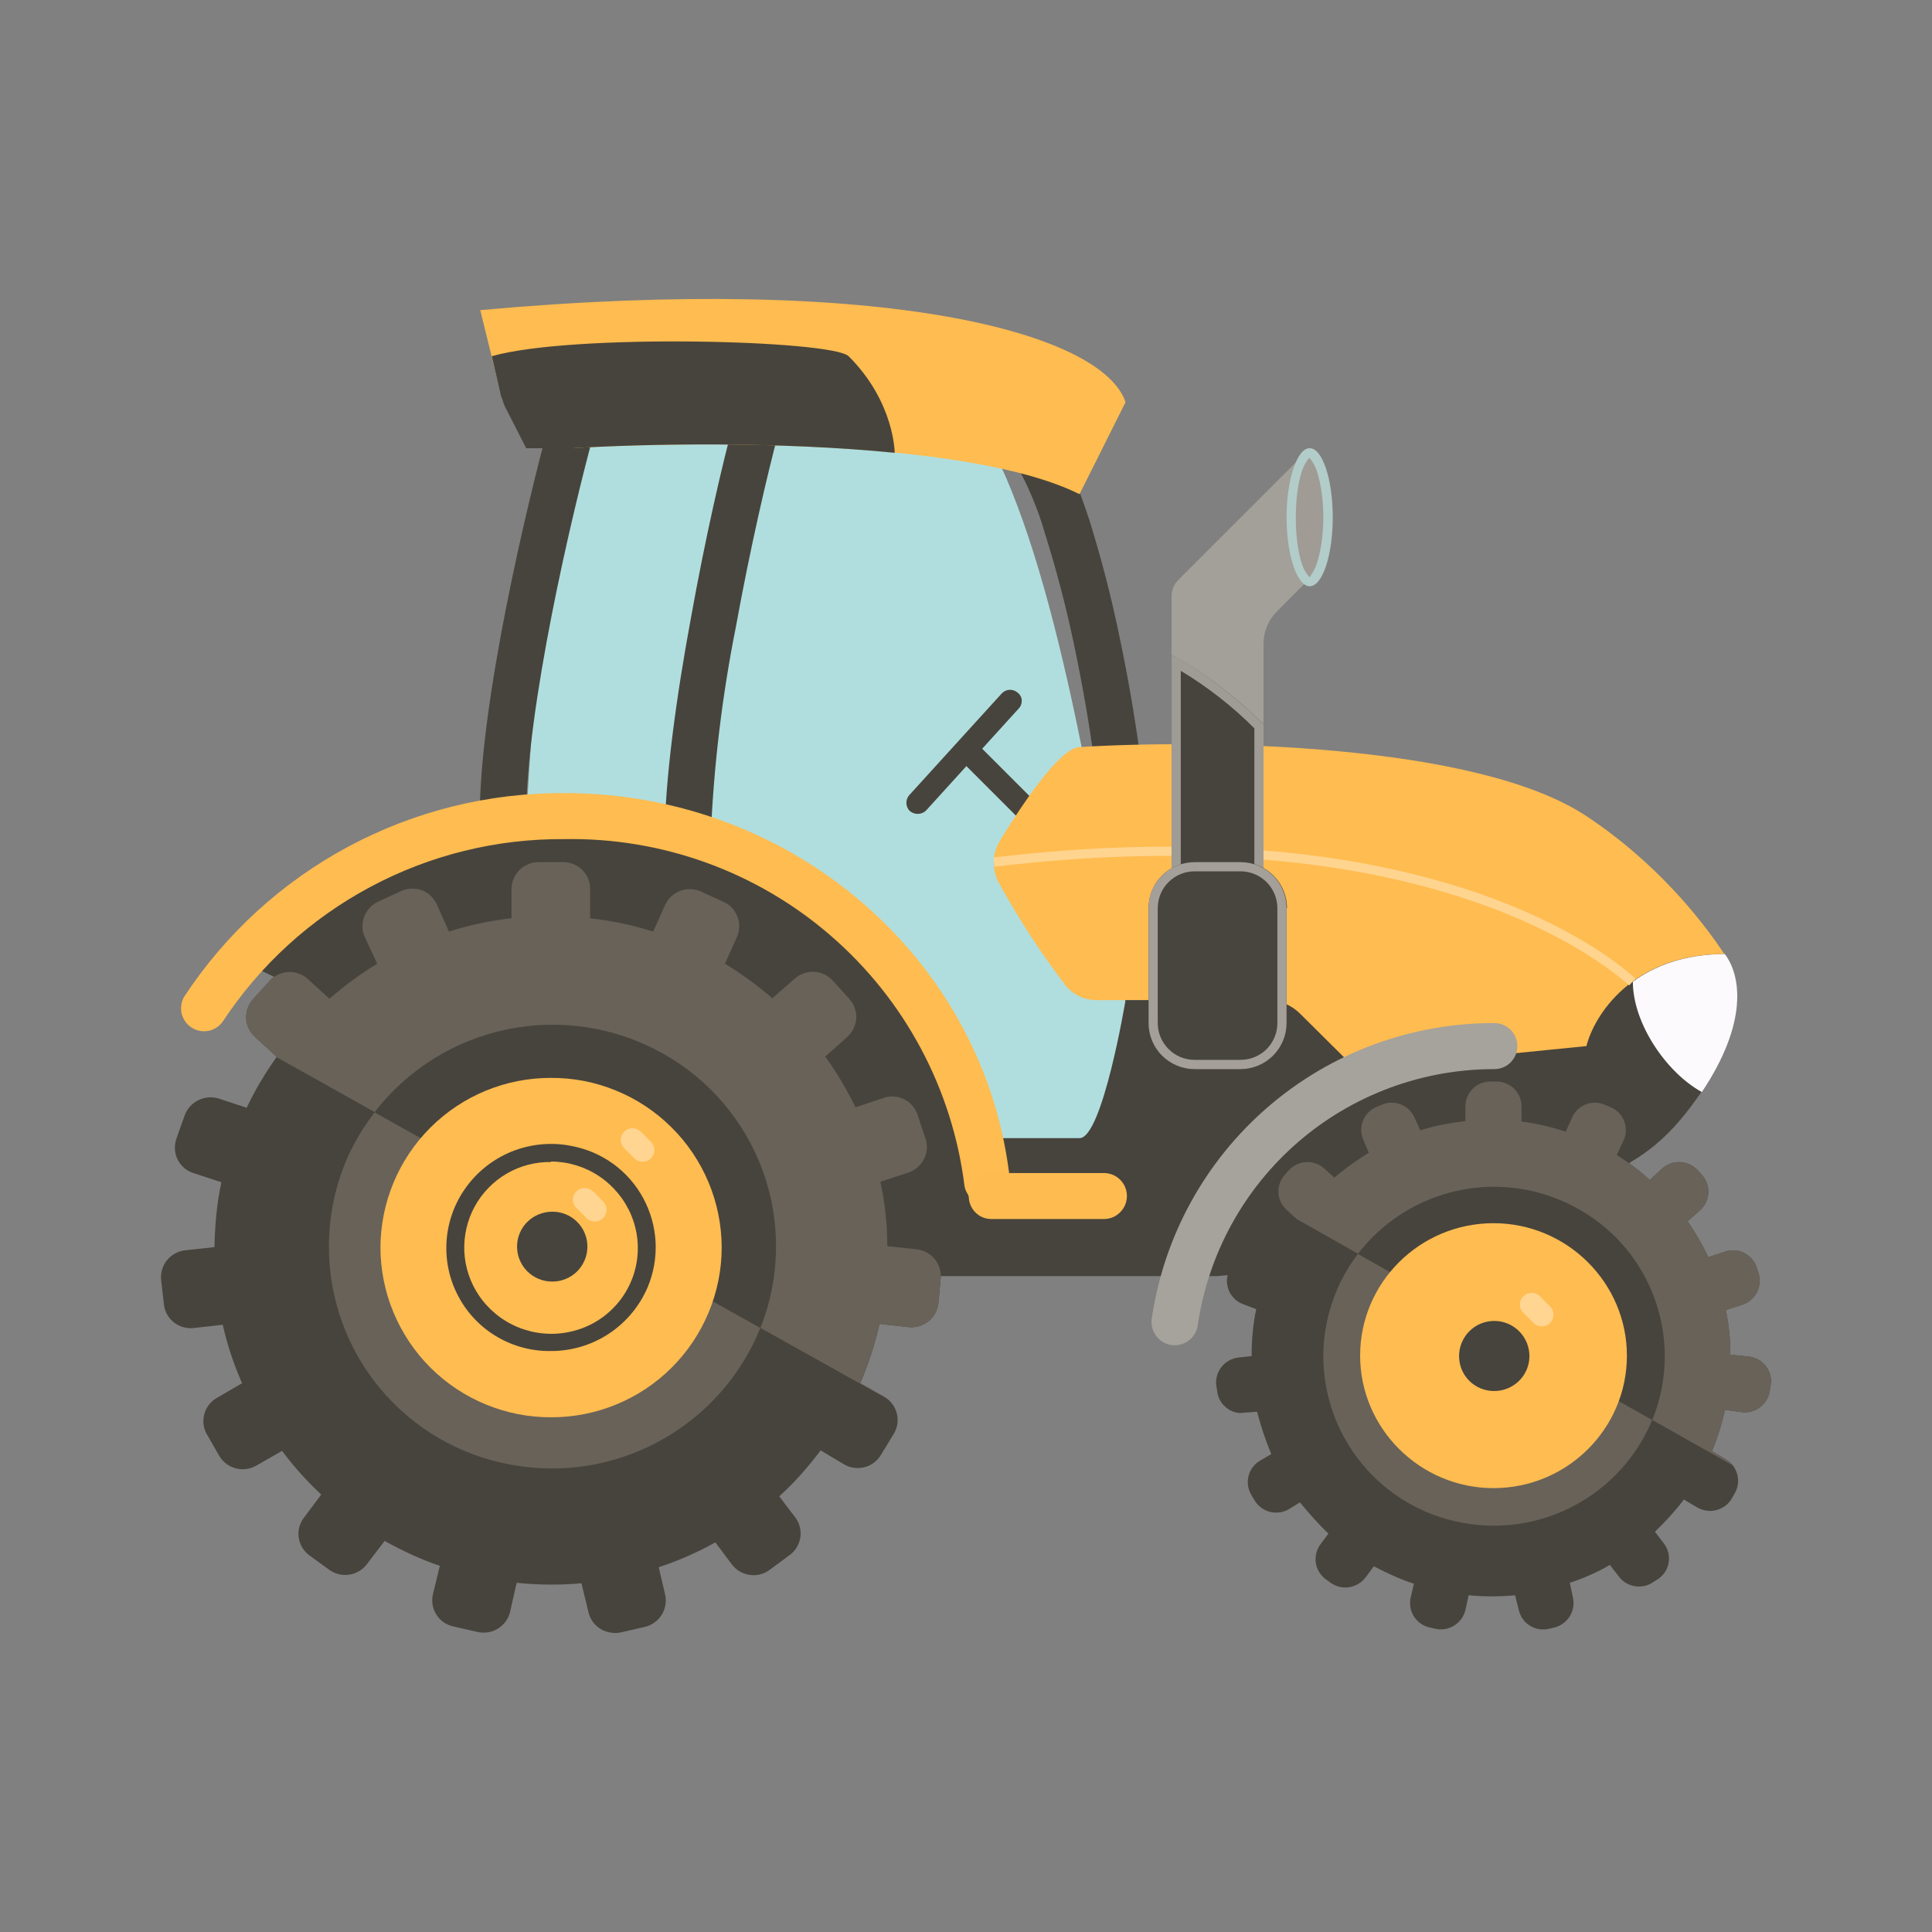 <svg width="24" height="24" viewBox="0 0 24 24" fill="none" xmlns="http://www.w3.org/2000/svg">
<rect x="0" y="0" width="24" height="24" fill="#808080" stroke="none"/>
<path d="M13.982 12.424C13.411 8.71 12.839 6.139 11.977 4.996C11.12 4.711 8.6 4.311 7.68 4.996C6.766 5.682 6.629 8.71 6.538 10.138L9.971 11.281L12.548 14.423H13.405C13.691 14.326 14.205 13.795 13.976 12.424H13.982Z" fill="#B0DEDE"/>
<path d="M11.873 9.385L12.73 10.242L12.936 10.036L12.079 9.179L11.873 9.385Z" fill="#47443D"/>
<path d="M12.645 8.607C12.617 8.581 12.581 8.568 12.544 8.569C12.506 8.57 12.471 8.586 12.445 8.613L11.302 9.87C11.245 9.927 11.245 10.018 11.302 10.075C11.365 10.127 11.456 10.121 11.508 10.064L12.65 8.807C12.708 8.75 12.708 8.658 12.645 8.607Z" fill="#47443D"/>
<path d="M16.273 5.568V7.184L15.868 7.59C15.76 7.696 15.698 7.839 15.696 7.99V8.996H14.554V7.396C14.556 7.323 14.587 7.253 14.639 7.202L16.273 5.568Z" fill="#A39F99"/>
<path d="M5.96 10.138C5.96 8.727 6.548 6.253 6.834 5.208L7.383 5.362C7.097 6.407 6.537 8.813 6.537 10.138H5.96ZM8.582 7.682C8.759 6.693 8.977 5.739 9.125 5.208L9.674 5.362C9.536 5.876 9.319 6.807 9.142 7.784C8.968 8.655 8.863 9.537 8.828 10.424H8.257C8.257 9.71 8.4 8.664 8.582 7.682ZM12.982 6.63C12.892 6.315 12.763 6.011 12.599 5.728L13.073 5.413C13.239 5.659 13.393 6.036 13.53 6.453C13.678 6.925 13.802 7.403 13.902 7.887C14.118 8.904 14.267 10.001 14.267 10.71H13.696C13.696 10.053 13.553 9.007 13.342 8.007C13.245 7.543 13.124 7.083 12.982 6.63Z" fill="#47443D"/>
<path d="M5.96 3.853C11.005 3.396 13.696 4.139 13.982 4.996L13.41 6.139C12.033 5.453 8.634 5.476 7.108 5.567L6.434 5.122C6.314 5.042 6.228 4.92 6.194 4.779L5.966 3.853H5.96Z" fill="#FFBC50"/>
<path d="M6.229 4.939L6.109 4.425C7.108 4.139 10.336 4.225 10.542 4.425C11.114 4.996 11.114 5.625 11.114 5.625C9.674 5.482 8.04 5.511 7.108 5.568H6.537L6.274 5.054C6.257 5.017 6.244 4.979 6.234 4.939H6.229Z" fill="#47443D"/>
<path d="M13.405 9.281C14.937 9.184 18.33 9.224 19.707 10.138C20.553 10.698 21.118 11.395 21.421 11.852C21.421 11.852 21.553 12.55 20.998 12.995L20.278 13.566H16.845L16.159 12.652C16.106 12.581 16.037 12.524 15.958 12.484C15.878 12.444 15.791 12.424 15.702 12.424H13.645C13.57 12.427 13.495 12.413 13.426 12.384C13.357 12.354 13.295 12.309 13.245 12.252C12.938 11.851 12.662 11.427 12.417 10.984C12.369 10.902 12.344 10.807 12.345 10.712C12.346 10.616 12.373 10.523 12.423 10.441C12.674 10.03 13.154 9.299 13.405 9.281Z" fill="#FFBC50"/>
<path d="M15.124 15.852C16.267 15.755 18.907 15.337 20.278 14.423C20.689 14.178 20.935 13.852 21.135 13.566C21.706 12.709 21.632 12.127 21.421 11.852C20.278 11.852 19.804 12.612 19.707 12.995L16.844 13.281L16.153 12.595C16.047 12.488 15.904 12.426 15.753 12.424H13.982C13.982 12.424 13.696 14.138 13.411 14.138H11.976L10.834 11.567L7.68 10.138L4.818 10.424L2.818 11.852L11.12 15.852H15.124Z" fill="#47443D"/>
<path d="M21.141 13.566C21.713 12.71 21.633 12.127 21.427 11.852C20.924 11.852 20.547 12.001 20.284 12.195C20.284 12.71 20.696 13.321 21.141 13.566Z" fill="#FCFAFD"/>
<path d="M7.011 10.424C8.226 10.402 9.407 10.83 10.324 11.627C11.242 12.423 11.833 13.531 11.982 14.737C11.996 14.807 12.036 14.868 12.093 14.91C12.15 14.953 12.22 14.972 12.291 14.965C12.361 14.957 12.427 14.925 12.474 14.872C12.521 14.819 12.548 14.751 12.548 14.68C12.262 11.961 9.885 9.852 7.011 9.852C6.075 9.847 5.152 10.075 4.327 10.517C3.502 10.959 2.8 11.601 2.287 12.383C2.25 12.447 2.24 12.522 2.257 12.593C2.275 12.664 2.319 12.726 2.38 12.765C2.442 12.805 2.516 12.819 2.588 12.806C2.66 12.792 2.724 12.751 2.766 12.692C3.228 11.989 3.859 11.414 4.6 11.018C5.342 10.621 6.171 10.417 7.011 10.424Z" fill="#FFBC50"/>
<path d="M18.849 12.995C18.849 12.919 18.819 12.847 18.766 12.793C18.712 12.74 18.64 12.709 18.564 12.709C17.531 12.707 16.532 13.077 15.75 13.752C14.968 14.427 14.456 15.361 14.307 16.383C14.297 16.459 14.317 16.536 14.363 16.597C14.409 16.658 14.477 16.698 14.553 16.709C14.629 16.719 14.706 16.699 14.767 16.653C14.828 16.607 14.868 16.539 14.879 16.463C15.008 15.578 15.451 14.77 16.128 14.185C16.805 13.601 17.67 13.28 18.564 13.281C18.64 13.281 18.712 13.251 18.766 13.197C18.819 13.143 18.849 13.071 18.849 12.995Z" fill="#A6A29C"/>
<path d="M13.999 14.857C13.999 14.782 13.969 14.709 13.915 14.655C13.862 14.602 13.789 14.572 13.713 14.572H12.313V15.143H13.719C13.794 15.142 13.865 15.111 13.917 15.057C13.97 15.004 13.999 14.932 13.999 14.857ZM12.034 14.857C12.034 15.017 12.159 15.143 12.313 15.143V14.572C12.238 14.572 12.165 14.602 12.111 14.655C12.058 14.709 12.028 14.782 12.028 14.857H12.034Z" fill="#FEBC50"/>
<path d="M15.987 6.425C15.987 6.899 16.113 7.282 16.273 7.282C16.427 7.282 16.558 6.899 16.558 6.425C16.558 5.956 16.427 5.568 16.273 5.568C16.113 5.568 15.987 5.956 15.987 6.425Z" fill="#A09B95"/>
<path d="M16.274 7.167L16.285 7.144C16.318 7.099 16.343 7.049 16.359 6.996C16.405 6.859 16.439 6.653 16.439 6.425C16.439 6.196 16.405 5.996 16.359 5.853C16.342 5.802 16.317 5.754 16.285 5.71C16.28 5.702 16.275 5.694 16.268 5.688L16.245 5.71C16.212 5.756 16.188 5.806 16.171 5.859C16.125 5.996 16.097 6.202 16.097 6.43C16.097 6.659 16.125 6.859 16.171 7.002C16.194 7.07 16.222 7.116 16.245 7.144C16.252 7.153 16.259 7.161 16.268 7.167H16.274ZM16.268 7.282C16.114 7.282 15.982 6.899 15.982 6.425C15.982 5.956 16.114 5.568 16.268 5.568C16.428 5.568 16.554 5.956 16.554 6.425C16.554 6.899 16.428 7.282 16.268 7.282Z" fill="#B2CCC9"/>
<path d="M2.001 15.897L2.036 16.2C2.042 16.266 2.069 16.329 2.112 16.38C2.154 16.431 2.212 16.468 2.276 16.486C2.316 16.497 2.361 16.503 2.407 16.497L2.767 16.457C2.824 16.709 2.904 16.948 3.007 17.183L2.693 17.366C2.655 17.387 2.621 17.417 2.594 17.452C2.568 17.487 2.548 17.526 2.537 17.569C2.526 17.612 2.523 17.656 2.529 17.7C2.535 17.743 2.55 17.785 2.573 17.823L2.727 18.091C2.773 18.166 2.847 18.22 2.932 18.241C3.018 18.263 3.108 18.25 3.184 18.206L3.504 18.023C3.647 18.217 3.813 18.4 3.99 18.566L3.773 18.857C3.72 18.927 3.698 19.016 3.711 19.102C3.724 19.189 3.771 19.267 3.841 19.32L4.092 19.502C4.163 19.553 4.251 19.574 4.338 19.561C4.424 19.549 4.502 19.503 4.555 19.434L4.778 19.142C4.995 19.262 5.224 19.371 5.464 19.451L5.378 19.805C5.368 19.848 5.367 19.893 5.374 19.937C5.382 19.98 5.398 20.022 5.422 20.059C5.446 20.097 5.477 20.129 5.514 20.154C5.55 20.179 5.592 20.196 5.635 20.205L5.938 20.274C6.025 20.292 6.116 20.276 6.191 20.228C6.266 20.179 6.319 20.104 6.338 20.017L6.418 19.662C6.686 19.69 6.955 19.692 7.223 19.668L7.309 20.022C7.323 20.087 7.356 20.146 7.404 20.192C7.452 20.238 7.512 20.268 7.578 20.279C7.621 20.288 7.666 20.288 7.709 20.279L8.006 20.211C8.093 20.192 8.169 20.139 8.217 20.064C8.265 19.989 8.282 19.898 8.263 19.811L8.183 19.468C8.429 19.388 8.663 19.285 8.886 19.16L9.092 19.434C9.145 19.505 9.224 19.551 9.312 19.564C9.4 19.577 9.489 19.555 9.56 19.502L9.806 19.32C9.842 19.294 9.873 19.262 9.896 19.224C9.919 19.186 9.935 19.145 9.942 19.101C9.949 19.057 9.947 19.013 9.936 18.97C9.926 18.927 9.907 18.887 9.88 18.851L9.68 18.588C9.869 18.417 10.04 18.223 10.194 18.017L10.48 18.188C10.556 18.235 10.648 18.248 10.735 18.227C10.822 18.206 10.896 18.151 10.943 18.074L11.103 17.811C11.126 17.774 11.141 17.732 11.147 17.689C11.154 17.646 11.152 17.601 11.141 17.559C11.13 17.516 11.111 17.476 11.085 17.441C11.059 17.406 11.026 17.377 10.989 17.354L10.686 17.183C10.789 16.943 10.868 16.697 10.926 16.446L11.286 16.486C11.373 16.495 11.461 16.471 11.531 16.416C11.6 16.361 11.645 16.282 11.657 16.194L11.685 15.886C11.692 15.821 11.68 15.755 11.649 15.697C11.619 15.639 11.572 15.591 11.514 15.56C11.477 15.54 11.436 15.526 11.394 15.52L11.023 15.48C11.023 15.212 10.994 14.943 10.937 14.68L11.286 14.566C11.349 14.545 11.404 14.505 11.445 14.452C11.486 14.399 11.51 14.336 11.514 14.269C11.514 14.229 11.514 14.183 11.497 14.143L11.4 13.852C11.386 13.809 11.364 13.77 11.335 13.736C11.306 13.702 11.271 13.675 11.231 13.655C11.191 13.635 11.147 13.624 11.102 13.621C11.058 13.619 11.013 13.625 10.971 13.641L10.629 13.755C10.52 13.538 10.4 13.326 10.251 13.126L10.526 12.881C10.559 12.851 10.586 12.816 10.605 12.776C10.624 12.736 10.635 12.693 10.637 12.649C10.639 12.604 10.633 12.56 10.617 12.518C10.602 12.477 10.579 12.439 10.549 12.406L10.343 12.178C10.282 12.113 10.198 12.075 10.109 12.072C10.021 12.069 9.934 12.101 9.869 12.161L9.594 12.401C9.411 12.241 9.214 12.098 9.006 11.972L9.155 11.641C9.172 11.601 9.182 11.558 9.183 11.514C9.185 11.47 9.177 11.426 9.161 11.385C9.145 11.344 9.121 11.307 9.09 11.275C9.06 11.243 9.023 11.218 8.983 11.201L8.709 11.075C8.628 11.038 8.535 11.035 8.452 11.066C8.368 11.097 8.301 11.16 8.263 11.241L8.115 11.572C7.86 11.492 7.598 11.437 7.332 11.407V11.041C7.332 10.953 7.297 10.869 7.235 10.807C7.173 10.745 7.088 10.71 7.001 10.71H6.692C6.604 10.71 6.519 10.744 6.456 10.806C6.393 10.868 6.356 10.953 6.355 11.041V11.407C6.092 11.435 5.829 11.492 5.578 11.572L5.429 11.241C5.412 11.2 5.387 11.163 5.355 11.132C5.323 11.101 5.285 11.076 5.243 11.06C5.201 11.044 5.157 11.037 5.112 11.039C5.068 11.04 5.024 11.051 4.984 11.069L4.698 11.201C4.639 11.229 4.589 11.273 4.554 11.329C4.52 11.385 4.502 11.45 4.504 11.515C4.504 11.561 4.515 11.601 4.532 11.641L4.687 11.972C4.475 12.098 4.281 12.246 4.092 12.406L3.824 12.161C3.758 12.101 3.671 12.07 3.582 12.075C3.493 12.079 3.41 12.118 3.35 12.184L3.144 12.412C3.115 12.444 3.092 12.482 3.077 12.523C3.063 12.564 3.056 12.608 3.058 12.651C3.06 12.695 3.071 12.737 3.09 12.777C3.108 12.816 3.135 12.851 3.167 12.881L3.435 13.126V13.132C3.293 13.332 3.167 13.543 3.064 13.761L2.716 13.646C2.631 13.621 2.541 13.628 2.462 13.668C2.383 13.707 2.323 13.775 2.293 13.858L2.19 14.149C2.176 14.191 2.17 14.235 2.173 14.279C2.176 14.322 2.187 14.365 2.207 14.405C2.227 14.444 2.254 14.479 2.287 14.508C2.321 14.537 2.359 14.558 2.401 14.572L2.75 14.686C2.693 14.949 2.67 15.223 2.664 15.492L2.299 15.532C2.211 15.542 2.131 15.586 2.075 15.654C2.02 15.722 1.993 15.81 2.001 15.897Z" fill="#47443D"/>
<path d="M3.166 12.881L3.435 13.126V13.132L11.011 17.371C11.001 17.365 10.992 17.36 10.982 17.354L10.685 17.177C10.788 16.943 10.868 16.697 10.925 16.446L11.285 16.486C11.373 16.495 11.461 16.471 11.53 16.416C11.6 16.361 11.645 16.282 11.656 16.194L11.685 15.886C11.692 15.821 11.679 15.755 11.649 15.697C11.618 15.639 11.571 15.591 11.514 15.56C11.476 15.54 11.436 15.526 11.394 15.52L11.022 15.48C11.022 15.212 10.994 14.943 10.936 14.68L11.285 14.566C11.348 14.545 11.404 14.505 11.444 14.452C11.485 14.399 11.509 14.336 11.514 14.269C11.514 14.229 11.514 14.183 11.496 14.143L11.399 13.852C11.386 13.809 11.364 13.77 11.335 13.736C11.306 13.702 11.27 13.675 11.23 13.655C11.19 13.635 11.146 13.624 11.102 13.621C11.057 13.619 11.013 13.625 10.971 13.641L10.628 13.755C10.519 13.538 10.399 13.326 10.251 13.126L10.525 12.881C10.558 12.851 10.585 12.816 10.604 12.776C10.623 12.736 10.634 12.693 10.637 12.649C10.639 12.604 10.632 12.56 10.617 12.518C10.602 12.477 10.578 12.439 10.548 12.406L10.342 12.178C10.281 12.113 10.197 12.075 10.109 12.072C10.02 12.069 9.933 12.101 9.868 12.161L9.594 12.401C9.41 12.241 9.214 12.098 9.005 11.972L9.154 11.641C9.172 11.601 9.182 11.558 9.183 11.514C9.184 11.47 9.176 11.426 9.16 11.385C9.144 11.344 9.12 11.307 9.09 11.275C9.059 11.243 9.023 11.218 8.982 11.201L8.708 11.075C8.627 11.038 8.535 11.035 8.451 11.066C8.368 11.097 8.3 11.16 8.263 11.241L8.114 11.572C7.859 11.492 7.597 11.437 7.331 11.407V11.041C7.331 10.953 7.296 10.869 7.234 10.807C7.172 10.745 7.088 10.71 7 10.71H6.691C6.603 10.71 6.518 10.744 6.455 10.806C6.392 10.868 6.356 10.953 6.354 11.041V11.407C6.092 11.435 5.829 11.492 5.577 11.572L5.429 11.241C5.411 11.2 5.386 11.163 5.354 11.132C5.322 11.101 5.284 11.076 5.242 11.06C5.201 11.044 5.156 11.037 5.112 11.039C5.067 11.04 5.024 11.051 4.983 11.069L4.697 11.201C4.638 11.229 4.588 11.273 4.553 11.329C4.519 11.385 4.502 11.45 4.503 11.515C4.503 11.561 4.515 11.601 4.532 11.641L4.686 11.972C4.475 12.098 4.28 12.246 4.092 12.406L3.823 12.161C3.757 12.101 3.67 12.07 3.582 12.075C3.493 12.079 3.409 12.118 3.349 12.184L3.143 12.412C3.114 12.444 3.092 12.482 3.077 12.523C3.062 12.564 3.056 12.608 3.058 12.651C3.06 12.695 3.071 12.737 3.089 12.777C3.108 12.816 3.134 12.851 3.166 12.881Z" fill="#686259"/>
<path d="M4.086 15.486C4.085 16.131 4.311 16.755 4.723 17.25C5.136 17.745 5.709 18.079 6.343 18.194C6.977 18.313 7.632 18.209 8.197 17.899C8.762 17.59 9.204 17.095 9.445 16.497C9.597 16.119 9.662 15.711 9.636 15.305C9.611 14.898 9.494 14.502 9.296 14.146C9.098 13.79 8.823 13.482 8.491 13.245C8.159 13.009 7.779 12.849 7.377 12.778C6.775 12.667 6.152 12.756 5.605 13.033C5.058 13.309 4.617 13.758 4.349 14.309C4.175 14.677 4.086 15.079 4.086 15.486Z" fill="#686259"/>
<path d="M4.652 13.818L9.446 16.497C9.693 15.877 9.705 15.187 9.48 14.558C9.255 13.929 8.808 13.404 8.223 13.081C7.638 12.756 6.956 12.652 6.301 12.787C5.645 12.922 5.06 13.288 4.652 13.818Z" fill="#47443D"/>
<path d="M6.846 17.606C6.568 17.607 6.293 17.553 6.036 17.447C5.78 17.342 5.546 17.187 5.349 16.991C5.152 16.795 4.996 16.562 4.889 16.306C4.782 16.05 4.727 15.775 4.726 15.498C4.728 14.938 4.951 14.402 5.347 14.007C5.744 13.611 6.28 13.39 6.84 13.39C7.118 13.388 7.394 13.441 7.651 13.547C7.909 13.652 8.143 13.807 8.34 14.003C8.538 14.198 8.694 14.431 8.802 14.688C8.909 14.944 8.965 15.22 8.965 15.498C8.965 15.775 8.909 16.05 8.802 16.306C8.695 16.562 8.539 16.795 8.342 16.991C8.145 17.187 7.912 17.342 7.655 17.447C7.398 17.553 7.123 17.607 6.846 17.606Z" fill="#FFBC50"/>
<path d="M6.857 15.92C6.742 15.92 6.632 15.874 6.55 15.793C6.469 15.711 6.423 15.601 6.423 15.486C6.423 15.246 6.617 15.052 6.863 15.052C6.978 15.052 7.089 15.098 7.17 15.179C7.251 15.26 7.297 15.371 7.297 15.486C7.297 15.601 7.251 15.711 7.17 15.793C7.089 15.874 6.978 15.92 6.863 15.92H6.857Z" fill="#47443D"/>
<path d="M6.846 16.783C7.102 16.783 7.352 16.708 7.565 16.567C7.779 16.425 7.946 16.224 8.046 15.989C8.12 15.812 8.153 15.622 8.144 15.431C8.134 15.24 8.082 15.053 7.991 14.885C7.9 14.716 7.773 14.571 7.618 14.458C7.463 14.346 7.285 14.27 7.097 14.235C6.846 14.185 6.586 14.211 6.349 14.308C6.112 14.406 5.909 14.571 5.766 14.783C5.634 14.977 5.558 15.204 5.546 15.438C5.534 15.672 5.586 15.905 5.698 16.111C5.809 16.318 5.975 16.49 6.178 16.608C6.38 16.726 6.611 16.787 6.846 16.783ZM6.846 14.429C7.058 14.43 7.266 14.493 7.442 14.611C7.619 14.729 7.757 14.896 7.84 15.092C7.901 15.238 7.93 15.396 7.922 15.554C7.915 15.713 7.872 15.868 7.797 16.007C7.722 16.147 7.616 16.268 7.488 16.362C7.36 16.456 7.213 16.519 7.057 16.549C6.848 16.59 6.631 16.568 6.434 16.487C6.237 16.406 6.068 16.268 5.949 16.092C5.84 15.931 5.778 15.743 5.768 15.549C5.759 15.355 5.803 15.162 5.895 14.991C5.988 14.821 6.125 14.678 6.293 14.58C6.46 14.482 6.652 14.432 6.846 14.435V14.429Z" fill="#47443D"/>
<path d="M7.96 14.058L8.086 14.184C8.143 14.241 8.143 14.332 8.086 14.389C8.029 14.446 7.937 14.446 7.88 14.389L7.754 14.263C7.741 14.25 7.73 14.234 7.722 14.216C7.715 14.199 7.711 14.18 7.711 14.161C7.711 14.142 7.715 14.122 7.722 14.105C7.73 14.087 7.741 14.071 7.754 14.058C7.811 14.001 7.903 14.001 7.96 14.058ZM7.372 14.801L7.492 14.926C7.549 14.983 7.549 15.075 7.492 15.132C7.434 15.189 7.343 15.189 7.286 15.132L7.16 15.006C7.146 14.993 7.135 14.977 7.128 14.959C7.12 14.942 7.116 14.922 7.116 14.903C7.116 14.884 7.12 14.865 7.128 14.848C7.135 14.83 7.146 14.814 7.16 14.801C7.217 14.743 7.309 14.743 7.366 14.801H7.372Z" fill="#FFD591"/>
<path d="M15.108 17.2L15.119 17.274C15.125 17.336 15.149 17.395 15.189 17.443C15.229 17.491 15.282 17.526 15.342 17.543C15.376 17.554 15.422 17.554 15.456 17.549L15.616 17.537C15.662 17.714 15.719 17.891 15.793 18.063L15.656 18.143C15.621 18.163 15.59 18.19 15.565 18.222C15.54 18.254 15.522 18.291 15.511 18.33C15.5 18.37 15.498 18.411 15.503 18.451C15.508 18.491 15.521 18.53 15.542 18.566L15.582 18.634C15.624 18.706 15.692 18.758 15.773 18.78C15.853 18.801 15.938 18.79 16.01 18.748L16.148 18.663C16.262 18.8 16.376 18.931 16.502 19.051L16.404 19.183C16.38 19.215 16.362 19.252 16.352 19.292C16.342 19.331 16.34 19.372 16.345 19.413C16.351 19.453 16.365 19.492 16.386 19.527C16.407 19.562 16.435 19.593 16.467 19.617L16.53 19.662C16.597 19.71 16.68 19.73 16.761 19.717C16.842 19.704 16.915 19.66 16.964 19.594L17.067 19.457C17.227 19.542 17.393 19.617 17.564 19.674L17.524 19.845C17.515 19.885 17.514 19.926 17.521 19.967C17.527 20.007 17.542 20.045 17.564 20.08C17.586 20.114 17.614 20.144 17.648 20.168C17.681 20.191 17.719 20.208 17.759 20.217L17.833 20.234C17.913 20.251 17.997 20.236 18.066 20.192C18.136 20.148 18.185 20.079 18.204 20L18.244 19.817C18.436 19.835 18.629 19.835 18.821 19.817L18.867 20C18.876 20.039 18.892 20.077 18.916 20.111C18.939 20.144 18.969 20.172 19.004 20.194C19.038 20.216 19.077 20.231 19.117 20.238C19.157 20.244 19.199 20.243 19.238 20.234L19.313 20.217C19.39 20.196 19.457 20.147 19.5 20.079C19.542 20.011 19.557 19.93 19.541 19.851L19.501 19.662C19.673 19.605 19.844 19.531 19.998 19.44L20.113 19.588C20.162 19.652 20.234 19.694 20.314 19.705C20.394 19.717 20.475 19.698 20.541 19.651L20.604 19.611C20.637 19.587 20.665 19.557 20.687 19.522C20.708 19.487 20.723 19.449 20.729 19.408C20.735 19.368 20.734 19.327 20.724 19.287C20.714 19.247 20.697 19.21 20.672 19.177L20.558 19.028C20.689 18.902 20.809 18.771 20.918 18.628L21.084 18.726C21.155 18.767 21.24 18.78 21.32 18.759C21.401 18.739 21.47 18.688 21.512 18.617L21.547 18.554C21.589 18.484 21.602 18.401 21.582 18.321C21.563 18.242 21.513 18.174 21.444 18.131L21.267 18.028C21.335 17.857 21.392 17.686 21.427 17.514L21.644 17.543C21.725 17.551 21.807 17.527 21.871 17.475C21.935 17.424 21.976 17.35 21.986 17.268L21.998 17.194C22.003 17.154 21.999 17.113 21.988 17.073C21.977 17.034 21.958 16.997 21.932 16.966C21.907 16.934 21.875 16.907 21.84 16.888C21.804 16.868 21.764 16.856 21.724 16.852L21.495 16.829C21.495 16.64 21.478 16.457 21.438 16.274L21.649 16.206C21.727 16.179 21.791 16.122 21.827 16.048C21.863 15.975 21.869 15.89 21.844 15.812L21.821 15.743C21.808 15.704 21.788 15.668 21.761 15.638C21.734 15.607 21.701 15.582 21.664 15.563C21.628 15.545 21.588 15.535 21.547 15.532C21.506 15.53 21.465 15.535 21.427 15.549L21.221 15.617C21.148 15.462 21.062 15.312 20.964 15.172L21.124 15.029C21.183 14.973 21.218 14.897 21.222 14.815C21.225 14.734 21.196 14.655 21.141 14.595L21.089 14.537C21.034 14.477 20.956 14.441 20.874 14.436C20.792 14.432 20.711 14.46 20.649 14.515L20.495 14.658C20.37 14.543 20.233 14.441 20.084 14.349L20.17 14.166C20.187 14.129 20.196 14.088 20.197 14.047C20.198 14.006 20.191 13.965 20.176 13.927C20.161 13.889 20.139 13.854 20.11 13.824C20.082 13.794 20.047 13.771 20.01 13.755L19.941 13.726C19.904 13.709 19.864 13.7 19.823 13.698C19.782 13.697 19.741 13.703 19.703 13.717C19.665 13.732 19.63 13.754 19.6 13.781C19.57 13.81 19.546 13.843 19.53 13.881L19.45 14.058C19.271 13.999 19.088 13.956 18.901 13.932V13.743C18.901 13.682 18.883 13.622 18.848 13.571C18.813 13.52 18.764 13.481 18.707 13.458C18.671 13.443 18.632 13.435 18.593 13.435H18.513C18.452 13.435 18.393 13.454 18.342 13.487C18.291 13.52 18.251 13.568 18.227 13.623C18.211 13.662 18.204 13.702 18.204 13.743V13.926C18.016 13.949 17.827 13.983 17.644 14.041L17.57 13.881C17.553 13.843 17.529 13.81 17.5 13.781C17.47 13.754 17.435 13.732 17.397 13.717C17.358 13.703 17.318 13.697 17.277 13.698C17.236 13.7 17.196 13.709 17.159 13.726L17.09 13.755C17.016 13.789 16.959 13.85 16.93 13.926C16.901 14.002 16.903 14.086 16.936 14.161L17.004 14.32C16.856 14.412 16.707 14.515 16.576 14.629L16.45 14.515C16.389 14.46 16.308 14.432 16.226 14.436C16.143 14.441 16.066 14.477 16.01 14.537L15.959 14.595C15.905 14.655 15.877 14.735 15.881 14.817C15.885 14.898 15.921 14.974 15.982 15.029L16.102 15.143C15.999 15.286 15.908 15.44 15.828 15.6L15.673 15.549C15.596 15.525 15.512 15.532 15.44 15.568C15.368 15.604 15.312 15.667 15.285 15.743L15.256 15.817C15.244 15.856 15.239 15.897 15.242 15.937C15.246 15.978 15.257 16.017 15.275 16.053C15.294 16.089 15.32 16.121 15.351 16.148C15.382 16.174 15.418 16.194 15.456 16.206L15.605 16.263C15.565 16.452 15.548 16.646 15.548 16.846L15.388 16.863C15.305 16.872 15.229 16.913 15.177 16.977C15.125 17.041 15.1 17.123 15.108 17.206V17.2Z" fill="#47443D"/>
<path d="M15.982 15.029L16.107 15.143L21.518 18.2C21.497 18.173 21.472 18.15 21.444 18.131L21.267 18.028C21.335 17.863 21.392 17.691 21.427 17.514L21.643 17.543C21.725 17.551 21.807 17.527 21.871 17.475C21.935 17.424 21.976 17.35 21.986 17.268L21.998 17.194C22.003 17.154 21.999 17.113 21.988 17.073C21.977 17.034 21.958 16.997 21.932 16.966C21.907 16.934 21.875 16.907 21.839 16.888C21.803 16.868 21.764 16.856 21.724 16.852L21.495 16.829C21.495 16.64 21.478 16.457 21.438 16.274L21.649 16.206C21.727 16.179 21.791 16.122 21.827 16.048C21.863 15.975 21.869 15.89 21.843 15.812L21.821 15.743C21.808 15.704 21.787 15.668 21.761 15.638C21.734 15.607 21.701 15.582 21.664 15.563C21.628 15.545 21.588 15.535 21.547 15.532C21.506 15.53 21.465 15.535 21.427 15.549L21.221 15.617C21.148 15.462 21.062 15.312 20.964 15.172L21.124 15.029C21.183 14.973 21.218 14.897 21.222 14.815C21.225 14.734 21.196 14.655 21.141 14.595L21.089 14.537C21.034 14.477 20.956 14.441 20.874 14.436C20.792 14.432 20.711 14.46 20.649 14.515L20.495 14.658C20.369 14.543 20.233 14.441 20.084 14.349L20.169 14.166C20.187 14.129 20.196 14.088 20.197 14.047C20.198 14.006 20.191 13.965 20.176 13.927C20.161 13.889 20.139 13.854 20.11 13.824C20.082 13.794 20.047 13.771 20.01 13.755L19.941 13.726C19.904 13.709 19.864 13.7 19.823 13.698C19.782 13.697 19.741 13.703 19.703 13.717C19.665 13.732 19.63 13.754 19.6 13.781C19.57 13.81 19.546 13.843 19.53 13.881L19.45 14.058C19.271 13.999 19.088 13.956 18.901 13.932V13.743C18.901 13.682 18.882 13.622 18.848 13.571C18.813 13.52 18.764 13.481 18.707 13.458C18.671 13.443 18.632 13.435 18.593 13.435H18.513C18.431 13.435 18.352 13.467 18.294 13.525C18.237 13.583 18.204 13.662 18.204 13.743V13.926C18.016 13.949 17.827 13.983 17.644 14.041L17.57 13.881C17.553 13.843 17.529 13.81 17.5 13.781C17.47 13.754 17.435 13.732 17.396 13.717C17.358 13.703 17.318 13.697 17.277 13.698C17.236 13.7 17.196 13.709 17.159 13.726L17.09 13.755C17.016 13.789 16.959 13.85 16.93 13.926C16.901 14.002 16.903 14.086 16.936 14.161L17.004 14.32C16.856 14.412 16.707 14.515 16.576 14.629L16.45 14.515C16.388 14.46 16.308 14.432 16.226 14.436C16.143 14.441 16.066 14.477 16.01 14.537L15.959 14.595C15.905 14.655 15.877 14.735 15.881 14.817C15.885 14.898 15.921 14.974 15.982 15.029Z" fill="#686259"/>
<path d="M16.439 16.846C16.437 17.348 16.616 17.835 16.941 18.217C17.267 18.6 17.72 18.853 18.216 18.931C18.712 19.011 19.22 18.913 19.651 18.655C20.081 18.397 20.407 17.995 20.57 17.52C20.73 17.046 20.716 16.53 20.529 16.066C20.343 15.602 19.997 15.22 19.553 14.989C19.108 14.754 18.594 14.684 18.103 14.792C17.611 14.9 17.174 15.178 16.868 15.577C16.59 15.942 16.44 16.387 16.439 16.846Z" fill="#47443D"/>
<path d="M16.439 16.846C16.439 17.336 16.61 17.812 16.923 18.189C17.236 18.567 17.671 18.823 18.153 18.914C18.635 19.007 19.133 18.931 19.565 18.699C19.997 18.467 20.336 18.093 20.524 17.64L16.868 15.577C16.59 15.942 16.44 16.387 16.439 16.846Z" fill="#686259"/>
<path d="M18.553 18.486C17.639 18.486 16.896 17.743 16.896 16.84C16.896 15.932 17.639 15.195 18.553 15.195C19.467 15.195 20.21 15.937 20.21 16.84C20.21 17.749 19.467 18.486 18.553 18.486Z" fill="#FFBC50"/>
<path d="M18.559 17.28C18.444 17.28 18.333 17.234 18.252 17.153C18.17 17.072 18.125 16.961 18.125 16.846C18.125 16.73 18.171 16.619 18.253 16.537C18.334 16.455 18.446 16.409 18.562 16.409C18.677 16.409 18.789 16.455 18.871 16.537C18.953 16.619 18.999 16.73 18.999 16.846C18.999 17.086 18.804 17.28 18.559 17.28Z" fill="#47443D"/>
<path d="M19.129 16.103L19.255 16.229C19.312 16.286 19.312 16.377 19.255 16.435C19.198 16.492 19.107 16.492 19.049 16.435L18.924 16.309C18.91 16.296 18.899 16.28 18.891 16.262C18.884 16.244 18.88 16.225 18.88 16.206C18.88 16.187 18.884 16.168 18.891 16.15C18.899 16.133 18.91 16.116 18.924 16.103C18.981 16.046 19.072 16.046 19.129 16.103Z" fill="#FFD591"/>
<path d="M12.353 10.767C17.124 10.195 19.495 11.584 20.238 12.241L20.317 12.155C19.541 11.469 17.135 10.081 12.342 10.652L12.353 10.767Z" fill="#FFD48F"/>
<path d="M15.696 8.996C15.696 8.996 15.125 8.424 14.554 8.139V12.995H15.696V8.996Z" fill="#47443D"/>
<path d="M15.696 8.996C15.696 8.996 15.199 8.499 14.668 8.196C14.63 8.176 14.592 8.157 14.554 8.139V12.995H15.696V8.996ZM15.582 12.881H14.668V8.333C15.001 8.533 15.308 8.773 15.582 9.047V12.881Z" fill="#9F9C95"/>
<path d="M15.988 11.281C15.988 11.129 15.927 10.984 15.82 10.877C15.713 10.77 15.568 10.71 15.416 10.71H14.845C14.769 10.709 14.694 10.723 14.624 10.752C14.554 10.78 14.491 10.822 14.437 10.875C14.383 10.928 14.341 10.991 14.312 11.061C14.283 11.131 14.268 11.205 14.268 11.281V12.709C14.268 12.861 14.328 13.006 14.435 13.113C14.542 13.22 14.688 13.281 14.839 13.281H15.41C15.562 13.281 15.707 13.22 15.815 13.113C15.921 13.006 15.982 12.861 15.982 12.709V11.281H15.988Z" fill="#48453E"/>
<path d="M15.868 11.281C15.868 11.16 15.819 11.043 15.734 10.958C15.648 10.872 15.532 10.824 15.41 10.824H14.839C14.718 10.824 14.602 10.872 14.516 10.958C14.43 11.043 14.382 11.16 14.382 11.281V12.709C14.382 12.961 14.588 13.166 14.839 13.166H15.41C15.532 13.166 15.648 13.118 15.734 13.033C15.819 12.947 15.868 12.831 15.868 12.709V11.281ZM15.41 10.71C15.562 10.71 15.707 10.77 15.815 10.877C15.921 10.984 15.982 11.129 15.982 11.281V12.709C15.982 12.861 15.921 13.006 15.815 13.113C15.707 13.22 15.562 13.281 15.41 13.281H14.839C14.688 13.281 14.542 13.22 14.435 13.113C14.328 13.006 14.268 12.861 14.268 12.709V11.281C14.268 11.129 14.328 10.984 14.435 10.877C14.542 10.77 14.688 10.71 14.839 10.71H15.41Z" fill="#A49F98"/>
</svg>
